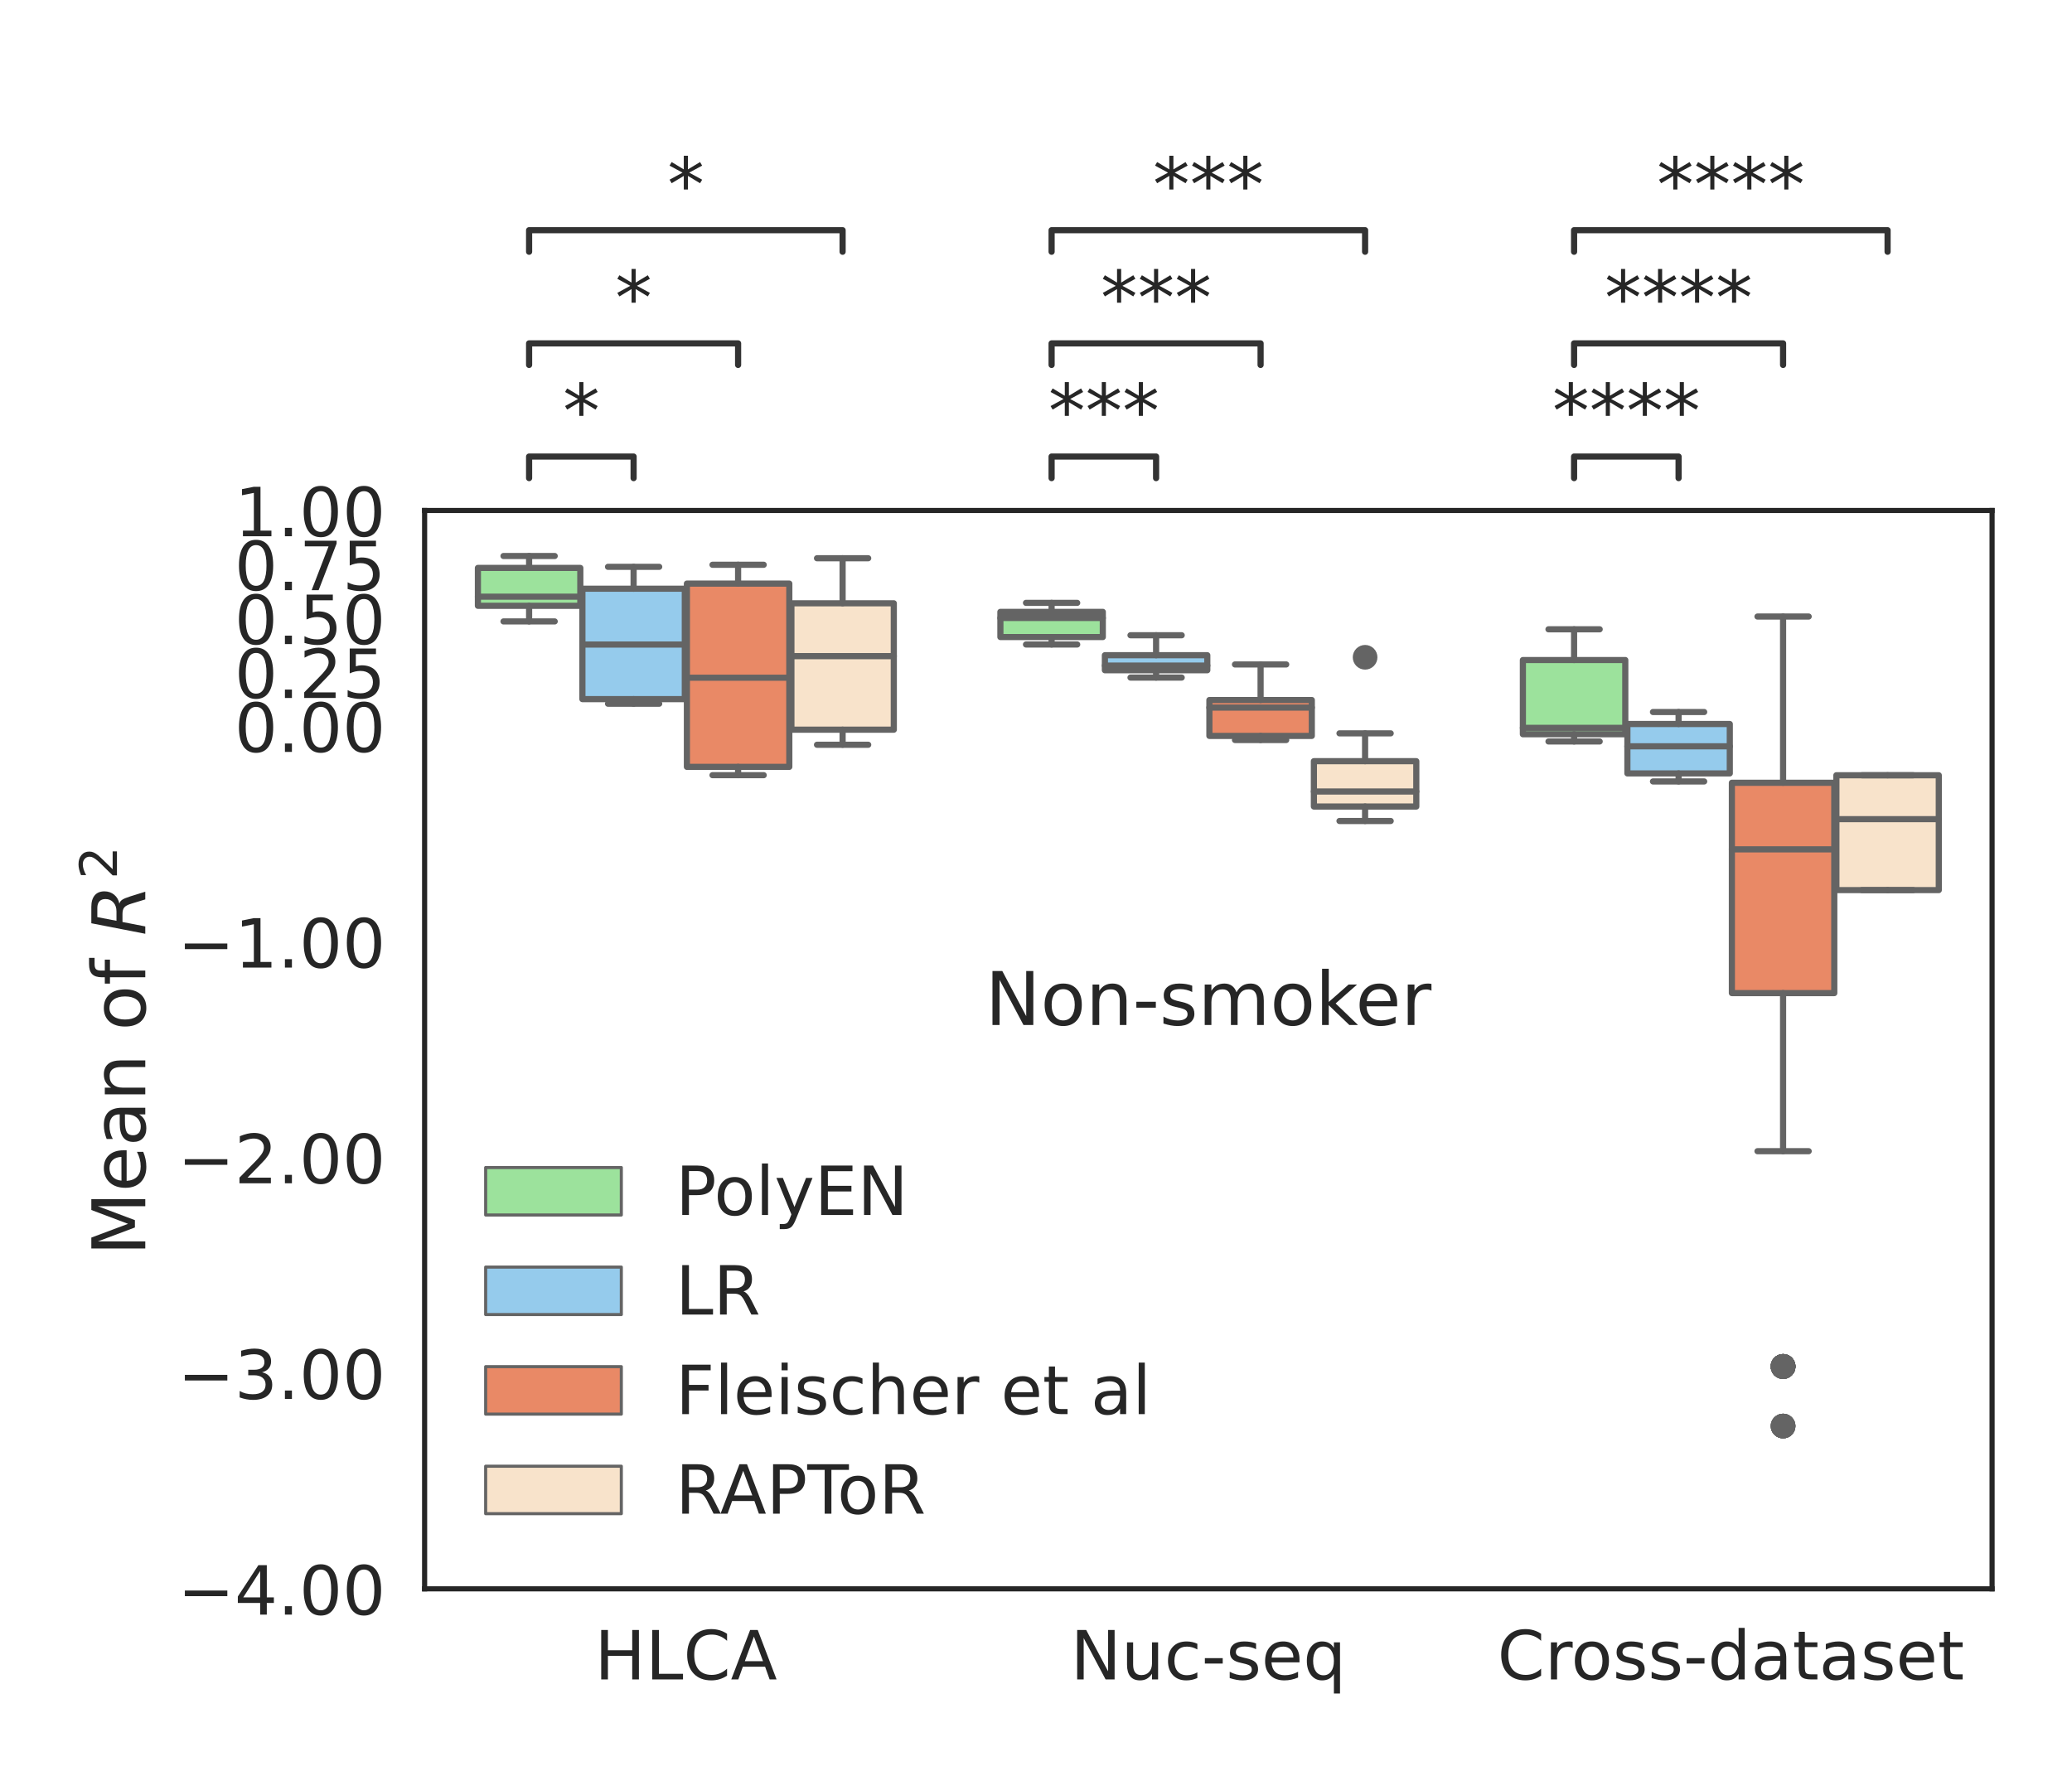 <?xml version="1.0" encoding="utf-8" standalone="no"?>
<!DOCTYPE svg PUBLIC "-//W3C//DTD SVG 1.1//EN"
  "http://www.w3.org/Graphics/SVG/1.1/DTD/svg11.dtd">
<!-- Created with matplotlib (https://matplotlib.org/) -->
<svg height="432pt" version="1.1" viewBox="0 0 504 432" width="504pt" xmlns="http://www.w3.org/2000/svg" xmlns:xlink="http://www.w3.org/1999/xlink">
 <defs>
  <style type="text/css">*{stroke-linecap:butt;stroke-linejoin:round;}</style>
 </defs>
 <g id="figure_1">
  <g id="patch_1">
   <path d="M 0 432 
L 504 432 
L 504 0 
L 0 0 
z
" style="fill:#ffffff;"/>
  </g>
  <g id="axes_1">
   <g id="patch_2">
    <path d="M 103.284 386.5 
L 484.56 386.5 
L 484.56 124.176 
L 103.284 124.176 
z
" style="fill:#ffffff;"/>
   </g>
   <g id="matplotlib.axis_1">
    <g id="xtick_1">
     <g id="text_1">
      <!-- HLCA -->
      <g style="fill:#262626;" transform="translate(144.625 408.537)scale(0.165 -0.165)">
       <defs>
        <path d="M 9.812 72.906 
L 19.672 72.906 
L 19.672 43.016 
L 55.516 43.016 
L 55.516 72.906 
L 65.375 72.906 
L 65.375 0 
L 55.516 0 
L 55.516 34.719 
L 19.672 34.719 
L 19.672 0 
L 9.812 0 
z
" id="DejaVuSans-72"/>
        <path d="M 9.812 72.906 
L 19.672 72.906 
L 19.672 8.297 
L 55.172 8.297 
L 55.172 0 
L 9.812 0 
z
" id="DejaVuSans-76"/>
        <path d="M 64.406 67.281 
L 64.406 56.891 
Q 59.422 61.531 53.781 63.812 
Q 48.141 66.109 41.797 66.109 
Q 29.297 66.109 22.656 58.469 
Q 16.016 50.828 16.016 36.375 
Q 16.016 21.969 22.656 14.328 
Q 29.297 6.688 41.797 6.688 
Q 48.141 6.688 53.781 8.984 
Q 59.422 11.281 64.406 15.922 
L 64.406 5.609 
Q 59.234 2.094 53.438 0.328 
Q 47.656 -1.422 41.219 -1.422 
Q 24.656 -1.422 15.125 8.703 
Q 5.609 18.844 5.609 36.375 
Q 5.609 53.953 15.125 64.078 
Q 24.656 74.219 41.219 74.219 
Q 47.75 74.219 53.531 72.484 
Q 59.328 70.75 64.406 67.281 
z
" id="DejaVuSans-67"/>
        <path d="M 34.188 63.188 
L 20.797 26.906 
L 47.609 26.906 
z
M 28.609 72.906 
L 39.797 72.906 
L 67.578 0 
L 57.328 0 
L 50.688 18.703 
L 17.828 18.703 
L 11.188 0 
L 0.781 0 
z
" id="DejaVuSans-65"/>
       </defs>
       <use xlink:href="#DejaVuSans-72"/>
       <use x="75.195" xlink:href="#DejaVuSans-76"/>
       <use x="130.908" xlink:href="#DejaVuSans-67"/>
       <use x="200.732" xlink:href="#DejaVuSans-65"/>
      </g>
     </g>
    </g>
    <g id="xtick_2">
     <g id="text_2">
      <!-- Nuc-seq -->
      <g style="fill:#262626;" transform="translate(260.397 408.537)scale(0.165 -0.165)">
       <defs>
        <path d="M 9.812 72.906 
L 23.094 72.906 
L 55.422 11.922 
L 55.422 72.906 
L 64.984 72.906 
L 64.984 0 
L 51.703 0 
L 19.391 60.984 
L 19.391 0 
L 9.812 0 
z
" id="DejaVuSans-78"/>
        <path d="M 8.5 21.578 
L 8.5 54.688 
L 17.484 54.688 
L 17.484 21.922 
Q 17.484 14.156 20.5 10.266 
Q 23.531 6.391 29.594 6.391 
Q 36.859 6.391 41.078 11.031 
Q 45.312 15.672 45.312 23.688 
L 45.312 54.688 
L 54.297 54.688 
L 54.297 0 
L 45.312 0 
L 45.312 8.406 
Q 42.047 3.422 37.719 1 
Q 33.406 -1.422 27.688 -1.422 
Q 18.266 -1.422 13.375 4.438 
Q 8.5 10.297 8.5 21.578 
z
M 31.109 56 
z
" id="DejaVuSans-117"/>
        <path d="M 48.781 52.594 
L 48.781 44.188 
Q 44.969 46.297 41.141 47.344 
Q 37.312 48.391 33.406 48.391 
Q 24.656 48.391 19.812 42.844 
Q 14.984 37.312 14.984 27.297 
Q 14.984 17.281 19.812 11.734 
Q 24.656 6.203 33.406 6.203 
Q 37.312 6.203 41.141 7.25 
Q 44.969 8.297 48.781 10.406 
L 48.781 2.094 
Q 45.016 0.344 40.984 -0.531 
Q 36.969 -1.422 32.422 -1.422 
Q 20.062 -1.422 12.781 6.344 
Q 5.516 14.109 5.516 27.297 
Q 5.516 40.672 12.859 48.328 
Q 20.219 56 33.016 56 
Q 37.156 56 41.109 55.141 
Q 45.062 54.297 48.781 52.594 
z
" id="DejaVuSans-99"/>
        <path d="M 4.891 31.391 
L 31.203 31.391 
L 31.203 23.391 
L 4.891 23.391 
z
" id="DejaVuSans-45"/>
        <path d="M 44.281 53.078 
L 44.281 44.578 
Q 40.484 46.531 36.375 47.5 
Q 32.281 48.484 27.875 48.484 
Q 21.188 48.484 17.844 46.438 
Q 14.5 44.391 14.5 40.281 
Q 14.5 37.156 16.891 35.375 
Q 19.281 33.594 26.516 31.984 
L 29.594 31.297 
Q 39.156 29.25 43.188 25.516 
Q 47.219 21.781 47.219 15.094 
Q 47.219 7.469 41.188 3.016 
Q 35.156 -1.422 24.609 -1.422 
Q 20.219 -1.422 15.453 -0.562 
Q 10.688 0.297 5.422 2 
L 5.422 11.281 
Q 10.406 8.688 15.234 7.391 
Q 20.062 6.109 24.812 6.109 
Q 31.156 6.109 34.562 8.281 
Q 37.984 10.453 37.984 14.406 
Q 37.984 18.062 35.516 20.016 
Q 33.062 21.969 24.703 23.781 
L 21.578 24.516 
Q 13.234 26.266 9.516 29.906 
Q 5.812 33.547 5.812 39.891 
Q 5.812 47.609 11.281 51.797 
Q 16.75 56 26.812 56 
Q 31.781 56 36.172 55.266 
Q 40.578 54.547 44.281 53.078 
z
" id="DejaVuSans-115"/>
        <path d="M 56.203 29.594 
L 56.203 25.203 
L 14.891 25.203 
Q 15.484 15.922 20.484 11.062 
Q 25.484 6.203 34.422 6.203 
Q 39.594 6.203 44.453 7.469 
Q 49.312 8.734 54.109 11.281 
L 54.109 2.781 
Q 49.266 0.734 44.188 -0.344 
Q 39.109 -1.422 33.891 -1.422 
Q 20.797 -1.422 13.156 6.188 
Q 5.516 13.812 5.516 26.812 
Q 5.516 40.234 12.766 48.109 
Q 20.016 56 32.328 56 
Q 43.359 56 49.781 48.891 
Q 56.203 41.797 56.203 29.594 
z
M 47.219 32.234 
Q 47.125 39.594 43.094 43.984 
Q 39.062 48.391 32.422 48.391 
Q 24.906 48.391 20.391 44.141 
Q 15.875 39.891 15.188 32.172 
z
" id="DejaVuSans-101"/>
        <path d="M 14.797 27.297 
Q 14.797 17.391 18.875 11.75 
Q 22.953 6.109 30.078 6.109 
Q 37.203 6.109 41.297 11.75 
Q 45.406 17.391 45.406 27.297 
Q 45.406 37.203 41.297 42.844 
Q 37.203 48.484 30.078 48.484 
Q 22.953 48.484 18.875 42.844 
Q 14.797 37.203 14.797 27.297 
z
M 45.406 8.203 
Q 42.578 3.328 38.25 0.953 
Q 33.938 -1.422 27.875 -1.422 
Q 17.969 -1.422 11.734 6.484 
Q 5.516 14.406 5.516 27.297 
Q 5.516 40.188 11.734 48.094 
Q 17.969 56 27.875 56 
Q 33.938 56 38.25 53.625 
Q 42.578 51.266 45.406 46.391 
L 45.406 54.688 
L 54.391 54.688 
L 54.391 -20.797 
L 45.406 -20.797 
z
" id="DejaVuSans-113"/>
       </defs>
       <use xlink:href="#DejaVuSans-78"/>
       <use x="74.805" xlink:href="#DejaVuSans-117"/>
       <use x="138.184" xlink:href="#DejaVuSans-99"/>
       <use x="193.164" xlink:href="#DejaVuSans-45"/>
       <use x="229.248" xlink:href="#DejaVuSans-115"/>
       <use x="281.348" xlink:href="#DejaVuSans-101"/>
       <use x="342.871" xlink:href="#DejaVuSans-113"/>
      </g>
     </g>
    </g>
    <g id="xtick_3">
     <g id="text_3">
      <!-- Cross-dataset -->
      <g style="fill:#262626;" transform="translate(364.236 408.537)scale(0.165 -0.165)">
       <defs>
        <path d="M 41.109 46.297 
Q 39.594 47.172 37.812 47.578 
Q 36.031 48 33.891 48 
Q 26.266 48 22.188 43.047 
Q 18.109 38.094 18.109 28.812 
L 18.109 0 
L 9.078 0 
L 9.078 54.688 
L 18.109 54.688 
L 18.109 46.188 
Q 20.953 51.172 25.484 53.578 
Q 30.031 56 36.531 56 
Q 37.453 56 38.578 55.875 
Q 39.703 55.766 41.062 55.516 
z
" id="DejaVuSans-114"/>
        <path d="M 30.609 48.391 
Q 23.391 48.391 19.188 42.75 
Q 14.984 37.109 14.984 27.297 
Q 14.984 17.484 19.156 11.844 
Q 23.344 6.203 30.609 6.203 
Q 37.797 6.203 41.984 11.859 
Q 46.188 17.531 46.188 27.297 
Q 46.188 37.016 41.984 42.703 
Q 37.797 48.391 30.609 48.391 
z
M 30.609 56 
Q 42.328 56 49.016 48.375 
Q 55.719 40.766 55.719 27.297 
Q 55.719 13.875 49.016 6.219 
Q 42.328 -1.422 30.609 -1.422 
Q 18.844 -1.422 12.172 6.219 
Q 5.516 13.875 5.516 27.297 
Q 5.516 40.766 12.172 48.375 
Q 18.844 56 30.609 56 
z
" id="DejaVuSans-111"/>
        <path d="M 45.406 46.391 
L 45.406 75.984 
L 54.391 75.984 
L 54.391 0 
L 45.406 0 
L 45.406 8.203 
Q 42.578 3.328 38.25 0.953 
Q 33.938 -1.422 27.875 -1.422 
Q 17.969 -1.422 11.734 6.484 
Q 5.516 14.406 5.516 27.297 
Q 5.516 40.188 11.734 48.094 
Q 17.969 56 27.875 56 
Q 33.938 56 38.25 53.625 
Q 42.578 51.266 45.406 46.391 
z
M 14.797 27.297 
Q 14.797 17.391 18.875 11.75 
Q 22.953 6.109 30.078 6.109 
Q 37.203 6.109 41.297 11.75 
Q 45.406 17.391 45.406 27.297 
Q 45.406 37.203 41.297 42.844 
Q 37.203 48.484 30.078 48.484 
Q 22.953 48.484 18.875 42.844 
Q 14.797 37.203 14.797 27.297 
z
" id="DejaVuSans-100"/>
        <path d="M 34.281 27.484 
Q 23.391 27.484 19.188 25 
Q 14.984 22.516 14.984 16.5 
Q 14.984 11.719 18.141 8.906 
Q 21.297 6.109 26.703 6.109 
Q 34.188 6.109 38.703 11.406 
Q 43.219 16.703 43.219 25.484 
L 43.219 27.484 
z
M 52.203 31.203 
L 52.203 0 
L 43.219 0 
L 43.219 8.297 
Q 40.141 3.328 35.547 0.953 
Q 30.953 -1.422 24.312 -1.422 
Q 15.922 -1.422 10.953 3.297 
Q 6 8.016 6 15.922 
Q 6 25.141 12.172 29.828 
Q 18.359 34.516 30.609 34.516 
L 43.219 34.516 
L 43.219 35.406 
Q 43.219 41.609 39.141 45 
Q 35.062 48.391 27.688 48.391 
Q 23 48.391 18.547 47.266 
Q 14.109 46.141 10.016 43.891 
L 10.016 52.203 
Q 14.938 54.109 19.578 55.047 
Q 24.219 56 28.609 56 
Q 40.484 56 46.344 49.844 
Q 52.203 43.703 52.203 31.203 
z
" id="DejaVuSans-97"/>
        <path d="M 18.312 70.219 
L 18.312 54.688 
L 36.812 54.688 
L 36.812 47.703 
L 18.312 47.703 
L 18.312 18.016 
Q 18.312 11.328 20.141 9.422 
Q 21.969 7.516 27.594 7.516 
L 36.812 7.516 
L 36.812 0 
L 27.594 0 
Q 17.188 0 13.234 3.875 
Q 9.281 7.766 9.281 18.016 
L 9.281 47.703 
L 2.688 47.703 
L 2.688 54.688 
L 9.281 54.688 
L 9.281 70.219 
z
" id="DejaVuSans-116"/>
       </defs>
       <use xlink:href="#DejaVuSans-67"/>
       <use x="69.824" xlink:href="#DejaVuSans-114"/>
       <use x="108.688" xlink:href="#DejaVuSans-111"/>
       <use x="169.869" xlink:href="#DejaVuSans-115"/>
       <use x="221.969" xlink:href="#DejaVuSans-115"/>
       <use x="274.068" xlink:href="#DejaVuSans-45"/>
       <use x="310.152" xlink:href="#DejaVuSans-100"/>
       <use x="373.629" xlink:href="#DejaVuSans-97"/>
       <use x="434.908" xlink:href="#DejaVuSans-116"/>
       <use x="474.117" xlink:href="#DejaVuSans-97"/>
       <use x="535.396" xlink:href="#DejaVuSans-115"/>
       <use x="587.496" xlink:href="#DejaVuSans-101"/>
       <use x="649.02" xlink:href="#DejaVuSans-116"/>
      </g>
     </g>
    </g>
   </g>
   <g id="matplotlib.axis_2">
    <g id="ytick_1">
     <g id="text_4">
      <!-- −4.00 -->
      <g style="fill:#262626;" transform="translate(43.219 392.769)scale(0.165 -0.165)">
       <defs>
        <path d="M 10.594 35.5 
L 73.188 35.5 
L 73.188 27.203 
L 10.594 27.203 
z
" id="DejaVuSans-8722"/>
        <path d="M 37.797 64.312 
L 12.891 25.391 
L 37.797 25.391 
z
M 35.203 72.906 
L 47.609 72.906 
L 47.609 25.391 
L 58.016 25.391 
L 58.016 17.188 
L 47.609 17.188 
L 47.609 0 
L 37.797 0 
L 37.797 17.188 
L 4.891 17.188 
L 4.891 26.703 
z
" id="DejaVuSans-52"/>
        <path d="M 10.688 12.406 
L 21 12.406 
L 21 0 
L 10.688 0 
z
" id="DejaVuSans-46"/>
        <path d="M 31.781 66.406 
Q 24.172 66.406 20.328 58.906 
Q 16.5 51.422 16.5 36.375 
Q 16.5 21.391 20.328 13.891 
Q 24.172 6.391 31.781 6.391 
Q 39.453 6.391 43.281 13.891 
Q 47.125 21.391 47.125 36.375 
Q 47.125 51.422 43.281 58.906 
Q 39.453 66.406 31.781 66.406 
z
M 31.781 74.219 
Q 44.047 74.219 50.516 64.516 
Q 56.984 54.828 56.984 36.375 
Q 56.984 17.969 50.516 8.266 
Q 44.047 -1.422 31.781 -1.422 
Q 19.531 -1.422 13.062 8.266 
Q 6.594 17.969 6.594 36.375 
Q 6.594 54.828 13.062 64.516 
Q 19.531 74.219 31.781 74.219 
z
" id="DejaVuSans-48"/>
       </defs>
       <use xlink:href="#DejaVuSans-8722"/>
       <use x="83.789" xlink:href="#DejaVuSans-52"/>
       <use x="147.412" xlink:href="#DejaVuSans-46"/>
       <use x="179.199" xlink:href="#DejaVuSans-48"/>
       <use x="242.822" xlink:href="#DejaVuSans-48"/>
      </g>
     </g>
    </g>
    <g id="ytick_2">
     <g id="text_5">
      <!-- −3.00 -->
      <g style="fill:#262626;" transform="translate(43.219 340.304)scale(0.165 -0.165)">
       <defs>
        <path d="M 40.578 39.312 
Q 47.656 37.797 51.625 33 
Q 55.609 28.219 55.609 21.188 
Q 55.609 10.406 48.188 4.484 
Q 40.766 -1.422 27.094 -1.422 
Q 22.516 -1.422 17.656 -0.516 
Q 12.797 0.391 7.625 2.203 
L 7.625 11.719 
Q 11.719 9.328 16.594 8.109 
Q 21.484 6.891 26.812 6.891 
Q 36.078 6.891 40.938 10.547 
Q 45.797 14.203 45.797 21.188 
Q 45.797 27.641 41.281 31.266 
Q 36.766 34.906 28.719 34.906 
L 20.219 34.906 
L 20.219 43.016 
L 29.109 43.016 
Q 36.375 43.016 40.234 45.922 
Q 44.094 48.828 44.094 54.297 
Q 44.094 59.906 40.109 62.906 
Q 36.141 65.922 28.719 65.922 
Q 24.656 65.922 20.016 65.031 
Q 15.375 64.156 9.812 62.312 
L 9.812 71.094 
Q 15.438 72.656 20.344 73.438 
Q 25.25 74.219 29.594 74.219 
Q 40.828 74.219 47.359 69.109 
Q 53.906 64.016 53.906 55.328 
Q 53.906 49.266 50.438 45.094 
Q 46.969 40.922 40.578 39.312 
z
" id="DejaVuSans-51"/>
       </defs>
       <use xlink:href="#DejaVuSans-8722"/>
       <use x="83.789" xlink:href="#DejaVuSans-51"/>
       <use x="147.412" xlink:href="#DejaVuSans-46"/>
       <use x="179.199" xlink:href="#DejaVuSans-48"/>
       <use x="242.822" xlink:href="#DejaVuSans-48"/>
      </g>
     </g>
    </g>
    <g id="ytick_3">
     <g id="text_6">
      <!-- −2.00 -->
      <g style="fill:#262626;" transform="translate(43.219 287.839)scale(0.165 -0.165)">
       <defs>
        <path d="M 19.188 8.297 
L 53.609 8.297 
L 53.609 0 
L 7.328 0 
L 7.328 8.297 
Q 12.938 14.109 22.625 23.891 
Q 32.328 33.688 34.812 36.531 
Q 39.547 41.844 41.422 45.531 
Q 43.312 49.219 43.312 52.781 
Q 43.312 58.594 39.234 62.25 
Q 35.156 65.922 28.609 65.922 
Q 23.969 65.922 18.812 64.312 
Q 13.672 62.703 7.812 59.422 
L 7.812 69.391 
Q 13.766 71.781 18.938 73 
Q 24.125 74.219 28.422 74.219 
Q 39.75 74.219 46.484 68.547 
Q 53.219 62.891 53.219 53.422 
Q 53.219 48.922 51.531 44.891 
Q 49.859 40.875 45.406 35.406 
Q 44.188 33.984 37.641 27.219 
Q 31.109 20.453 19.188 8.297 
z
" id="DejaVuSans-50"/>
       </defs>
       <use xlink:href="#DejaVuSans-8722"/>
       <use x="83.789" xlink:href="#DejaVuSans-50"/>
       <use x="147.412" xlink:href="#DejaVuSans-46"/>
       <use x="179.199" xlink:href="#DejaVuSans-48"/>
       <use x="242.822" xlink:href="#DejaVuSans-48"/>
      </g>
     </g>
    </g>
    <g id="ytick_4">
     <g id="text_7">
      <!-- −1.00 -->
      <g style="fill:#262626;" transform="translate(43.219 235.374)scale(0.165 -0.165)">
       <defs>
        <path d="M 12.406 8.297 
L 28.516 8.297 
L 28.516 63.922 
L 10.984 60.406 
L 10.984 69.391 
L 28.422 72.906 
L 38.281 72.906 
L 38.281 8.297 
L 54.391 8.297 
L 54.391 0 
L 12.406 0 
z
" id="DejaVuSans-49"/>
       </defs>
       <use xlink:href="#DejaVuSans-8722"/>
       <use x="83.789" xlink:href="#DejaVuSans-49"/>
       <use x="147.412" xlink:href="#DejaVuSans-46"/>
       <use x="179.199" xlink:href="#DejaVuSans-48"/>
       <use x="242.822" xlink:href="#DejaVuSans-48"/>
      </g>
     </g>
    </g>
    <g id="ytick_5">
     <g id="text_8">
      <!-- 0.00 -->
      <g style="fill:#262626;" transform="translate(57.046 182.91)scale(0.165 -0.165)">
       <use xlink:href="#DejaVuSans-48"/>
       <use x="63.623" xlink:href="#DejaVuSans-46"/>
       <use x="95.41" xlink:href="#DejaVuSans-48"/>
       <use x="159.033" xlink:href="#DejaVuSans-48"/>
      </g>
     </g>
    </g>
    <g id="ytick_6">
     <g id="text_9">
      <!-- 0.25 -->
      <g style="fill:#262626;" transform="translate(57.046 169.793)scale(0.165 -0.165)">
       <defs>
        <path d="M 10.797 72.906 
L 49.516 72.906 
L 49.516 64.594 
L 19.828 64.594 
L 19.828 46.734 
Q 21.969 47.469 24.109 47.828 
Q 26.266 48.188 28.422 48.188 
Q 40.625 48.188 47.75 41.5 
Q 54.891 34.812 54.891 23.391 
Q 54.891 11.625 47.562 5.094 
Q 40.234 -1.422 26.906 -1.422 
Q 22.312 -1.422 17.547 -0.641 
Q 12.797 0.141 7.719 1.703 
L 7.719 11.625 
Q 12.109 9.234 16.797 8.062 
Q 21.484 6.891 26.703 6.891 
Q 35.156 6.891 40.078 11.328 
Q 45.016 15.766 45.016 23.391 
Q 45.016 31 40.078 35.438 
Q 35.156 39.891 26.703 39.891 
Q 22.75 39.891 18.812 39.016 
Q 14.891 38.141 10.797 36.281 
z
" id="DejaVuSans-53"/>
       </defs>
       <use xlink:href="#DejaVuSans-48"/>
       <use x="63.623" xlink:href="#DejaVuSans-46"/>
       <use x="95.41" xlink:href="#DejaVuSans-50"/>
       <use x="159.033" xlink:href="#DejaVuSans-53"/>
      </g>
     </g>
    </g>
    <g id="ytick_7">
     <g id="text_10">
      <!-- 0.50 -->
      <g style="fill:#262626;" transform="translate(57.046 156.677)scale(0.165 -0.165)">
       <use xlink:href="#DejaVuSans-48"/>
       <use x="63.623" xlink:href="#DejaVuSans-46"/>
       <use x="95.41" xlink:href="#DejaVuSans-53"/>
       <use x="159.033" xlink:href="#DejaVuSans-48"/>
      </g>
     </g>
    </g>
    <g id="ytick_8">
     <g id="text_11">
      <!-- 0.75 -->
      <g style="fill:#262626;" transform="translate(57.046 143.561)scale(0.165 -0.165)">
       <defs>
        <path d="M 8.203 72.906 
L 55.078 72.906 
L 55.078 68.703 
L 28.609 0 
L 18.312 0 
L 43.219 64.594 
L 8.203 64.594 
z
" id="DejaVuSans-55"/>
       </defs>
       <use xlink:href="#DejaVuSans-48"/>
       <use x="63.623" xlink:href="#DejaVuSans-46"/>
       <use x="95.41" xlink:href="#DejaVuSans-55"/>
       <use x="159.033" xlink:href="#DejaVuSans-53"/>
      </g>
     </g>
    </g>
    <g id="ytick_9">
     <g id="text_12">
      <!-- 1.00 -->
      <g style="fill:#262626;" transform="translate(57.046 130.445)scale(0.165 -0.165)">
       <use xlink:href="#DejaVuSans-49"/>
       <use x="63.623" xlink:href="#DejaVuSans-46"/>
       <use x="95.41" xlink:href="#DejaVuSans-48"/>
       <use x="159.033" xlink:href="#DejaVuSans-48"/>
      </g>
     </g>
    </g>
    <g id="text_13">
     <!-- Mean of $R^2$ -->
     <g style="fill:#262626;" transform="translate(35.476 305.468)rotate(-90)scale(0.18 -0.18)">
      <defs>
       <path d="M 9.812 72.906 
L 24.516 72.906 
L 43.109 23.297 
L 61.812 72.906 
L 76.516 72.906 
L 76.516 0 
L 66.891 0 
L 66.891 64.016 
L 48.094 14.016 
L 38.188 14.016 
L 19.391 64.016 
L 19.391 0 
L 9.812 0 
z
" id="DejaVuSans-77"/>
       <path d="M 54.891 33.016 
L 54.891 0 
L 45.906 0 
L 45.906 32.719 
Q 45.906 40.484 42.875 44.328 
Q 39.844 48.188 33.797 48.188 
Q 26.516 48.188 22.312 43.547 
Q 18.109 38.922 18.109 30.906 
L 18.109 0 
L 9.078 0 
L 9.078 54.688 
L 18.109 54.688 
L 18.109 46.188 
Q 21.344 51.125 25.703 53.562 
Q 30.078 56 35.797 56 
Q 45.219 56 50.047 50.172 
Q 54.891 44.344 54.891 33.016 
z
" id="DejaVuSans-110"/>
       <path id="DejaVuSans-32"/>
       <path d="M 37.109 75.984 
L 37.109 68.5 
L 28.516 68.5 
Q 23.688 68.5 21.797 66.547 
Q 19.922 64.594 19.922 59.516 
L 19.922 54.688 
L 34.719 54.688 
L 34.719 47.703 
L 19.922 47.703 
L 19.922 0 
L 10.891 0 
L 10.891 47.703 
L 2.297 47.703 
L 2.297 54.688 
L 10.891 54.688 
L 10.891 58.5 
Q 10.891 67.625 15.141 71.797 
Q 19.391 75.984 28.609 75.984 
z
" id="DejaVuSans-102"/>
       <path d="M 25.203 64.797 
L 20.219 38.922 
L 32.906 38.922 
Q 40.375 38.922 44.984 43.047 
Q 49.609 47.172 49.609 53.812 
Q 49.609 59.125 46.5 61.953 
Q 43.406 64.797 37.594 64.797 
z
M 43.312 35.016 
Q 46.438 34.281 48.516 31.391 
Q 50.594 28.516 53.328 19.922 
L 59.516 0 
L 49.125 0 
L 43.406 18.703 
Q 41.219 25.922 38.328 28.359 
Q 35.453 30.812 29.5 30.812 
L 18.609 30.812 
L 12.594 0 
L 2.688 0 
L 16.891 72.906 
L 39.109 72.906 
Q 49.219 72.906 54.609 68.328 
Q 60.016 63.766 60.016 55.172 
Q 60.016 47.562 55.422 41.984 
Q 50.828 36.422 43.312 35.016 
z
" id="DejaVuSans-Oblique-82"/>
      </defs>
      <use transform="translate(0 0.766)" xlink:href="#DejaVuSans-77"/>
      <use transform="translate(86.279 0.766)" xlink:href="#DejaVuSans-101"/>
      <use transform="translate(147.803 0.766)" xlink:href="#DejaVuSans-97"/>
      <use transform="translate(209.082 0.766)" xlink:href="#DejaVuSans-110"/>
      <use transform="translate(272.461 0.766)" xlink:href="#DejaVuSans-32"/>
      <use transform="translate(304.248 0.766)" xlink:href="#DejaVuSans-111"/>
      <use transform="translate(365.43 0.766)" xlink:href="#DejaVuSans-102"/>
      <use transform="translate(400.635 0.766)" xlink:href="#DejaVuSans-32"/>
      <use transform="translate(432.422 0.766)" xlink:href="#DejaVuSans-Oblique-82"/>
      <use transform="translate(508.921 39.047)scale(0.7)" xlink:href="#DejaVuSans-50"/>
     </g>
    </g>
   </g>
   <g id="patch_3">
    <path clip-path="url(#p9fae7844e2)" d="M 116.247 147.369 
L 141.157 147.369 
L 141.157 138.152 
L 116.247 138.152 
L 116.247 147.369 
z
" style="fill:#9ce29c;stroke:#646464;stroke-linejoin:miter;stroke-width:1.5;"/>
   </g>
   <g id="patch_4">
    <path clip-path="url(#p9fae7844e2)" d="M 141.666 170.069 
L 166.576 170.069 
L 166.576 143.212 
L 141.666 143.212 
L 141.666 170.069 
z
" style="fill:#95cbec;stroke:#646464;stroke-linejoin:miter;stroke-width:1.5;"/>
   </g>
   <g id="patch_5">
    <path clip-path="url(#p9fae7844e2)" d="M 167.084 186.547 
L 191.994 186.547 
L 191.994 141.965 
L 167.084 141.965 
L 167.084 186.547 
z
" style="fill:#e98966;stroke:#646464;stroke-linejoin:miter;stroke-width:1.5;"/>
   </g>
   <g id="patch_6">
    <path clip-path="url(#p9fae7844e2)" d="M 192.503 177.503 
L 217.413 177.503 
L 217.413 146.755 
L 192.503 146.755 
L 192.503 177.503 
z
" style="fill:#f8e3cb;stroke:#646464;stroke-linejoin:miter;stroke-width:1.5;"/>
   </g>
   <g id="patch_7">
    <path clip-path="url(#p9fae7844e2)" d="M 243.339 154.969 
L 268.249 154.969 
L 268.249 148.841 
L 243.339 148.841 
L 243.339 154.969 
z
" style="fill:#9ce29c;stroke:#646464;stroke-linejoin:miter;stroke-width:1.5;"/>
   </g>
   <g id="patch_8">
    <path clip-path="url(#p9fae7844e2)" d="M 268.758 163.043 
L 293.668 163.043 
L 293.668 159.387 
L 268.758 159.387 
L 268.758 163.043 
z
" style="fill:#95cbec;stroke:#646464;stroke-linejoin:miter;stroke-width:1.5;"/>
   </g>
   <g id="patch_9">
    <path clip-path="url(#p9fae7844e2)" d="M 294.176 179.018 
L 319.086 179.018 
L 319.086 170.29 
L 294.176 170.29 
L 294.176 179.018 
z
" style="fill:#e98966;stroke:#646464;stroke-linejoin:miter;stroke-width:1.5;"/>
   </g>
   <g id="patch_10">
    <path clip-path="url(#p9fae7844e2)" d="M 319.595 196.195 
L 344.505 196.195 
L 344.505 185.166 
L 319.595 185.166 
L 319.595 196.195 
z
" style="fill:#f8e3cb;stroke:#646464;stroke-linejoin:miter;stroke-width:1.5;"/>
   </g>
   <g id="patch_11">
    <path clip-path="url(#p9fae7844e2)" d="M 370.431 178.61 
L 395.341 178.61 
L 395.341 160.562 
L 370.431 160.562 
L 370.431 178.61 
z
" style="fill:#9ce29c;stroke:#646464;stroke-linejoin:miter;stroke-width:1.5;"/>
   </g>
   <g id="patch_12">
    <path clip-path="url(#p9fae7844e2)" d="M 395.85 188.137 
L 420.76 188.137 
L 420.76 176.12 
L 395.85 176.12 
L 395.85 188.137 
z
" style="fill:#95cbec;stroke:#646464;stroke-linejoin:miter;stroke-width:1.5;"/>
   </g>
   <g id="patch_13">
    <path clip-path="url(#p9fae7844e2)" d="M 421.268 241.581 
L 446.178 241.581 
L 446.178 190.414 
L 421.268 190.414 
L 421.268 241.581 
z
" style="fill:#e98966;stroke:#646464;stroke-linejoin:miter;stroke-width:1.5;"/>
   </g>
   <g id="patch_14">
    <path clip-path="url(#p9fae7844e2)" d="M 446.687 216.525 
L 471.597 216.525 
L 471.597 188.588 
L 446.687 188.588 
L 446.687 216.525 
z
" style="fill:#f8e3cb;stroke:#646464;stroke-linejoin:miter;stroke-width:1.5;"/>
   </g>
   <g id="patch_15">
    <path clip-path="url(#p9fae7844e2)" d="M 166.83 176.641 
L 166.83 176.641 
L 166.83 176.641 
L 166.83 176.641 
z
" style="fill:#9ce29c;stroke:#646464;stroke-linejoin:miter;stroke-width:0.75;"/>
   </g>
   <g id="patch_16">
    <path clip-path="url(#p9fae7844e2)" d="M 166.83 176.641 
L 166.83 176.641 
L 166.83 176.641 
L 166.83 176.641 
z
" style="fill:#95cbec;stroke:#646464;stroke-linejoin:miter;stroke-width:0.75;"/>
   </g>
   <g id="patch_17">
    <path clip-path="url(#p9fae7844e2)" d="M 166.83 176.641 
L 166.83 176.641 
L 166.83 176.641 
L 166.83 176.641 
z
" style="fill:#e98966;stroke:#646464;stroke-linejoin:miter;stroke-width:0.75;"/>
   </g>
   <g id="patch_18">
    <path clip-path="url(#p9fae7844e2)" d="M 166.83 176.641 
L 166.83 176.641 
L 166.83 176.641 
L 166.83 176.641 
z
" style="fill:#f8e3cb;stroke:#646464;stroke-linejoin:miter;stroke-width:0.75;"/>
   </g>
   <g id="line2d_1">
    <path clip-path="url(#p9fae7844e2)" d="M 128.702 147.369 
L 128.702 151.169 
" style="fill:none;stroke:#646464;stroke-linecap:round;stroke-width:1.5;"/>
   </g>
   <g id="line2d_2">
    <path clip-path="url(#p9fae7844e2)" d="M 128.702 138.152 
L 128.702 135.252 
" style="fill:none;stroke:#646464;stroke-linecap:round;stroke-width:1.5;"/>
   </g>
   <g id="line2d_3">
    <path clip-path="url(#p9fae7844e2)" d="M 122.475 151.169 
L 134.93 151.169 
" style="fill:none;stroke:#646464;stroke-linecap:round;stroke-width:1.5;"/>
   </g>
   <g id="line2d_4">
    <path clip-path="url(#p9fae7844e2)" d="M 122.475 135.252 
L 134.93 135.252 
" style="fill:none;stroke:#646464;stroke-linecap:round;stroke-width:1.5;"/>
   </g>
   <g id="line2d_5"/>
   <g id="line2d_6">
    <path clip-path="url(#p9fae7844e2)" d="M 154.121 170.069 
L 154.121 171.188 
" style="fill:none;stroke:#646464;stroke-linecap:round;stroke-width:1.5;"/>
   </g>
   <g id="line2d_7">
    <path clip-path="url(#p9fae7844e2)" d="M 154.121 143.212 
L 154.121 137.886 
" style="fill:none;stroke:#646464;stroke-linecap:round;stroke-width:1.5;"/>
   </g>
   <g id="line2d_8">
    <path clip-path="url(#p9fae7844e2)" d="M 147.893 171.188 
L 160.348 171.188 
" style="fill:none;stroke:#646464;stroke-linecap:round;stroke-width:1.5;"/>
   </g>
   <g id="line2d_9">
    <path clip-path="url(#p9fae7844e2)" d="M 147.893 137.886 
L 160.348 137.886 
" style="fill:none;stroke:#646464;stroke-linecap:round;stroke-width:1.5;"/>
   </g>
   <g id="line2d_10"/>
   <g id="line2d_11">
    <path clip-path="url(#p9fae7844e2)" d="M 179.539 186.547 
L 179.539 188.568 
" style="fill:none;stroke:#646464;stroke-linecap:round;stroke-width:1.5;"/>
   </g>
   <g id="line2d_12">
    <path clip-path="url(#p9fae7844e2)" d="M 179.539 141.965 
L 179.539 137.383 
" style="fill:none;stroke:#646464;stroke-linecap:round;stroke-width:1.5;"/>
   </g>
   <g id="line2d_13">
    <path clip-path="url(#p9fae7844e2)" d="M 173.312 188.568 
L 185.767 188.568 
" style="fill:none;stroke:#646464;stroke-linecap:round;stroke-width:1.5;"/>
   </g>
   <g id="line2d_14">
    <path clip-path="url(#p9fae7844e2)" d="M 173.312 137.383 
L 185.767 137.383 
" style="fill:none;stroke:#646464;stroke-linecap:round;stroke-width:1.5;"/>
   </g>
   <g id="line2d_15"/>
   <g id="line2d_16">
    <path clip-path="url(#p9fae7844e2)" d="M 204.958 177.503 
L 204.958 181.17 
" style="fill:none;stroke:#646464;stroke-linecap:round;stroke-width:1.5;"/>
   </g>
   <g id="line2d_17">
    <path clip-path="url(#p9fae7844e2)" d="M 204.958 146.755 
L 204.958 135.799 
" style="fill:none;stroke:#646464;stroke-linecap:round;stroke-width:1.5;"/>
   </g>
   <g id="line2d_18">
    <path clip-path="url(#p9fae7844e2)" d="M 198.73 181.17 
L 211.185 181.17 
" style="fill:none;stroke:#646464;stroke-linecap:round;stroke-width:1.5;"/>
   </g>
   <g id="line2d_19">
    <path clip-path="url(#p9fae7844e2)" d="M 198.73 135.799 
L 211.185 135.799 
" style="fill:none;stroke:#646464;stroke-linecap:round;stroke-width:1.5;"/>
   </g>
   <g id="line2d_20"/>
   <g id="line2d_21">
    <path clip-path="url(#p9fae7844e2)" d="M 255.794 154.969 
L 255.794 156.778 
" style="fill:none;stroke:#646464;stroke-linecap:round;stroke-width:1.5;"/>
   </g>
   <g id="line2d_22">
    <path clip-path="url(#p9fae7844e2)" d="M 255.794 148.841 
L 255.794 146.652 
" style="fill:none;stroke:#646464;stroke-linecap:round;stroke-width:1.5;"/>
   </g>
   <g id="line2d_23">
    <path clip-path="url(#p9fae7844e2)" d="M 249.567 156.778 
L 262.022 156.778 
" style="fill:none;stroke:#646464;stroke-linecap:round;stroke-width:1.5;"/>
   </g>
   <g id="line2d_24">
    <path clip-path="url(#p9fae7844e2)" d="M 249.567 146.652 
L 262.022 146.652 
" style="fill:none;stroke:#646464;stroke-linecap:round;stroke-width:1.5;"/>
   </g>
   <g id="line2d_25"/>
   <g id="line2d_26">
    <path clip-path="url(#p9fae7844e2)" d="M 281.213 163.043 
L 281.213 164.825 
" style="fill:none;stroke:#646464;stroke-linecap:round;stroke-width:1.5;"/>
   </g>
   <g id="line2d_27">
    <path clip-path="url(#p9fae7844e2)" d="M 281.213 159.387 
L 281.213 154.532 
" style="fill:none;stroke:#646464;stroke-linecap:round;stroke-width:1.5;"/>
   </g>
   <g id="line2d_28">
    <path clip-path="url(#p9fae7844e2)" d="M 274.985 164.825 
L 287.44 164.825 
" style="fill:none;stroke:#646464;stroke-linecap:round;stroke-width:1.5;"/>
   </g>
   <g id="line2d_29">
    <path clip-path="url(#p9fae7844e2)" d="M 274.985 154.532 
L 287.44 154.532 
" style="fill:none;stroke:#646464;stroke-linecap:round;stroke-width:1.5;"/>
   </g>
   <g id="line2d_30"/>
   <g id="line2d_31">
    <path clip-path="url(#p9fae7844e2)" d="M 306.631 179.018 
L 306.631 180.015 
" style="fill:none;stroke:#646464;stroke-linecap:round;stroke-width:1.5;"/>
   </g>
   <g id="line2d_32">
    <path clip-path="url(#p9fae7844e2)" d="M 306.631 170.29 
L 306.631 161.634 
" style="fill:none;stroke:#646464;stroke-linecap:round;stroke-width:1.5;"/>
   </g>
   <g id="line2d_33">
    <path clip-path="url(#p9fae7844e2)" d="M 300.404 180.015 
L 312.859 180.015 
" style="fill:none;stroke:#646464;stroke-linecap:round;stroke-width:1.5;"/>
   </g>
   <g id="line2d_34">
    <path clip-path="url(#p9fae7844e2)" d="M 300.404 161.634 
L 312.859 161.634 
" style="fill:none;stroke:#646464;stroke-linecap:round;stroke-width:1.5;"/>
   </g>
   <g id="line2d_35"/>
   <g id="line2d_36">
    <path clip-path="url(#p9fae7844e2)" d="M 332.05 196.195 
L 332.05 199.715 
" style="fill:none;stroke:#646464;stroke-linecap:round;stroke-width:1.5;"/>
   </g>
   <g id="line2d_37">
    <path clip-path="url(#p9fae7844e2)" d="M 332.05 185.166 
L 332.05 178.394 
" style="fill:none;stroke:#646464;stroke-linecap:round;stroke-width:1.5;"/>
   </g>
   <g id="line2d_38">
    <path clip-path="url(#p9fae7844e2)" d="M 325.822 199.715 
L 338.277 199.715 
" style="fill:none;stroke:#646464;stroke-linecap:round;stroke-width:1.5;"/>
   </g>
   <g id="line2d_39">
    <path clip-path="url(#p9fae7844e2)" d="M 325.822 178.394 
L 338.277 178.394 
" style="fill:none;stroke:#646464;stroke-linecap:round;stroke-width:1.5;"/>
   </g>
   <g id="line2d_40">
    <defs>
     <path d="M 0 2.5 
C 0.663 2.5 1.299 2.237 1.768 1.768 
C 2.237 1.299 2.5 0.663 2.5 0 
C 2.5 -0.663 2.237 -1.299 1.768 -1.768 
C 1.299 -2.237 0.663 -2.5 0 -2.5 
C -0.663 -2.5 -1.299 -2.237 -1.768 -1.768 
C -2.237 -1.299 -2.5 -0.663 -2.5 0 
C -2.5 0.663 -2.237 1.299 -1.768 1.768 
C -1.299 2.237 -0.663 2.5 0 2.5 
z
" id="m4fe2089738" style="stroke:#646464;"/>
    </defs>
    <g clip-path="url(#p9fae7844e2)">
     <use style="fill:#646464;stroke:#646464;" x="332.05" xlink:href="#m4fe2089738" y="159.889"/>
    </g>
   </g>
   <g id="line2d_41">
    <path clip-path="url(#p9fae7844e2)" d="M 382.886 178.61 
L 382.886 180.371 
" style="fill:none;stroke:#646464;stroke-linecap:round;stroke-width:1.5;"/>
   </g>
   <g id="line2d_42">
    <path clip-path="url(#p9fae7844e2)" d="M 382.886 160.562 
L 382.886 153.082 
" style="fill:none;stroke:#646464;stroke-linecap:round;stroke-width:1.5;"/>
   </g>
   <g id="line2d_43">
    <path clip-path="url(#p9fae7844e2)" d="M 376.659 180.371 
L 389.114 180.371 
" style="fill:none;stroke:#646464;stroke-linecap:round;stroke-width:1.5;"/>
   </g>
   <g id="line2d_44">
    <path clip-path="url(#p9fae7844e2)" d="M 376.659 153.082 
L 389.114 153.082 
" style="fill:none;stroke:#646464;stroke-linecap:round;stroke-width:1.5;"/>
   </g>
   <g id="line2d_45"/>
   <g id="line2d_46">
    <path clip-path="url(#p9fae7844e2)" d="M 408.305 188.137 
L 408.305 190.095 
" style="fill:none;stroke:#646464;stroke-linecap:round;stroke-width:1.5;"/>
   </g>
   <g id="line2d_47">
    <path clip-path="url(#p9fae7844e2)" d="M 408.305 176.12 
L 408.305 173.207 
" style="fill:none;stroke:#646464;stroke-linecap:round;stroke-width:1.5;"/>
   </g>
   <g id="line2d_48">
    <path clip-path="url(#p9fae7844e2)" d="M 402.077 190.095 
L 414.532 190.095 
" style="fill:none;stroke:#646464;stroke-linecap:round;stroke-width:1.5;"/>
   </g>
   <g id="line2d_49">
    <path clip-path="url(#p9fae7844e2)" d="M 402.077 173.207 
L 414.532 173.207 
" style="fill:none;stroke:#646464;stroke-linecap:round;stroke-width:1.5;"/>
   </g>
   <g id="line2d_50"/>
   <g id="line2d_51">
    <path clip-path="url(#p9fae7844e2)" d="M 433.723 241.581 
L 433.723 280.039 
" style="fill:none;stroke:#646464;stroke-linecap:round;stroke-width:1.5;"/>
   </g>
   <g id="line2d_52">
    <path clip-path="url(#p9fae7844e2)" d="M 433.723 190.414 
L 433.723 149.978 
" style="fill:none;stroke:#646464;stroke-linecap:round;stroke-width:1.5;"/>
   </g>
   <g id="line2d_53">
    <path clip-path="url(#p9fae7844e2)" d="M 427.496 280.039 
L 439.951 280.039 
" style="fill:none;stroke:#646464;stroke-linecap:round;stroke-width:1.5;"/>
   </g>
   <g id="line2d_54">
    <path clip-path="url(#p9fae7844e2)" d="M 427.496 149.978 
L 439.951 149.978 
" style="fill:none;stroke:#646464;stroke-linecap:round;stroke-width:1.5;"/>
   </g>
   <g id="line2d_55">
    <g clip-path="url(#p9fae7844e2)">
     <use style="fill:#646464;stroke:#646464;" x="433.723" xlink:href="#m4fe2089738" y="332.384"/>
     <use style="fill:#646464;stroke:#646464;" x="433.723" xlink:href="#m4fe2089738" y="332.384"/>
     <use style="fill:#646464;stroke:#646464;" x="433.723" xlink:href="#m4fe2089738" y="332.384"/>
     <use style="fill:#646464;stroke:#646464;" x="433.723" xlink:href="#m4fe2089738" y="332.384"/>
     <use style="fill:#646464;stroke:#646464;" x="433.723" xlink:href="#m4fe2089738" y="332.384"/>
     <use style="fill:#646464;stroke:#646464;" x="433.723" xlink:href="#m4fe2089738" y="332.384"/>
     <use style="fill:#646464;stroke:#646464;" x="433.723" xlink:href="#m4fe2089738" y="332.384"/>
     <use style="fill:#646464;stroke:#646464;" x="433.723" xlink:href="#m4fe2089738" y="332.384"/>
     <use style="fill:#646464;stroke:#646464;" x="433.723" xlink:href="#m4fe2089738" y="332.384"/>
     <use style="fill:#646464;stroke:#646464;" x="433.723" xlink:href="#m4fe2089738" y="332.384"/>
     <use style="fill:#646464;stroke:#646464;" x="433.723" xlink:href="#m4fe2089738" y="332.456"/>
     <use style="fill:#646464;stroke:#646464;" x="433.723" xlink:href="#m4fe2089738" y="332.456"/>
     <use style="fill:#646464;stroke:#646464;" x="433.723" xlink:href="#m4fe2089738" y="332.456"/>
     <use style="fill:#646464;stroke:#646464;" x="433.723" xlink:href="#m4fe2089738" y="332.456"/>
     <use style="fill:#646464;stroke:#646464;" x="433.723" xlink:href="#m4fe2089738" y="332.456"/>
     <use style="fill:#646464;stroke:#646464;" x="433.723" xlink:href="#m4fe2089738" y="346.899"/>
     <use style="fill:#646464;stroke:#646464;" x="433.723" xlink:href="#m4fe2089738" y="346.899"/>
     <use style="fill:#646464;stroke:#646464;" x="433.723" xlink:href="#m4fe2089738" y="346.899"/>
     <use style="fill:#646464;stroke:#646464;" x="433.723" xlink:href="#m4fe2089738" y="346.899"/>
     <use style="fill:#646464;stroke:#646464;" x="433.723" xlink:href="#m4fe2089738" y="346.899"/>
     <use style="fill:#646464;stroke:#646464;" x="433.723" xlink:href="#m4fe2089738" y="550.363"/>
     <use style="fill:#646464;stroke:#646464;" x="433.723" xlink:href="#m4fe2089738" y="550.363"/>
     <use style="fill:#646464;stroke:#646464;" x="433.723" xlink:href="#m4fe2089738" y="550.363"/>
     <use style="fill:#646464;stroke:#646464;" x="433.723" xlink:href="#m4fe2089738" y="550.363"/>
     <use style="fill:#646464;stroke:#646464;" x="433.723" xlink:href="#m4fe2089738" y="550.363"/>
     <use style="fill:#646464;stroke:#646464;" x="433.723" xlink:href="#m4fe2089738" y="1818.462"/>
     <use style="fill:#646464;stroke:#646464;" x="433.723" xlink:href="#m4fe2089738" y="1818.462"/>
     <use style="fill:#646464;stroke:#646464;" x="433.723" xlink:href="#m4fe2089738" y="1818.462"/>
     <use style="fill:#646464;stroke:#646464;" x="433.723" xlink:href="#m4fe2089738" y="1818.462"/>
     <use style="fill:#646464;stroke:#646464;" x="433.723" xlink:href="#m4fe2089738" y="1818.462"/>
    </g>
   </g>
   <g id="line2d_56">
    <path clip-path="url(#p9fae7844e2)" d="M 459.142 216.525 
L 459.142 216.525 
" style="fill:none;stroke:#646464;stroke-linecap:round;stroke-width:1.5;"/>
   </g>
   <g id="line2d_57">
    <path clip-path="url(#p9fae7844e2)" d="M 459.142 188.588 
L 459.142 188.588 
" style="fill:none;stroke:#646464;stroke-linecap:round;stroke-width:1.5;"/>
   </g>
   <g id="line2d_58">
    <path clip-path="url(#p9fae7844e2)" d="M 452.914 216.525 
L 465.369 216.525 
" style="fill:none;stroke:#646464;stroke-linecap:round;stroke-width:1.5;"/>
   </g>
   <g id="line2d_59">
    <path clip-path="url(#p9fae7844e2)" d="M 452.914 188.588 
L 465.369 188.588 
" style="fill:none;stroke:#646464;stroke-linecap:round;stroke-width:1.5;"/>
   </g>
   <g id="line2d_60"/>
   <g id="line2d_61">
    <path d="M 382.886 116.306 
L 382.886 111.06 
L 408.305 111.06 
L 408.305 116.306 
" style="fill:none;stroke:#333333;stroke-linecap:round;stroke-width:1.5;"/>
   </g>
   <g id="line2d_62">
    <path d="M 128.702 116.306 
L 128.702 111.06 
L 154.121 111.06 
L 154.121 116.306 
" style="fill:none;stroke:#333333;stroke-linecap:round;stroke-width:1.5;"/>
   </g>
   <g id="line2d_63">
    <path d="M 255.794 116.306 
L 255.794 111.06 
L 281.213 111.06 
L 281.213 116.306 
" style="fill:none;stroke:#333333;stroke-linecap:round;stroke-width:1.5;"/>
   </g>
   <g id="line2d_64">
    <path d="M 128.702 88.774 
L 128.702 83.528 
L 179.539 83.528 
L 179.539 88.774 
" style="fill:none;stroke:#333333;stroke-linecap:round;stroke-width:1.5;"/>
   </g>
   <g id="line2d_65">
    <path d="M 382.886 88.774 
L 382.886 83.528 
L 433.723 83.528 
L 433.723 88.774 
" style="fill:none;stroke:#333333;stroke-linecap:round;stroke-width:1.5;"/>
   </g>
   <g id="line2d_66">
    <path d="M 255.794 88.774 
L 255.794 83.528 
L 306.631 83.528 
L 306.631 88.774 
" style="fill:none;stroke:#333333;stroke-linecap:round;stroke-width:1.5;"/>
   </g>
   <g id="line2d_67">
    <path d="M 382.886 61.242 
L 382.886 55.996 
L 459.142 55.996 
L 459.142 61.242 
" style="fill:none;stroke:#333333;stroke-linecap:round;stroke-width:1.5;"/>
   </g>
   <g id="line2d_68">
    <path d="M 128.702 61.242 
L 128.702 55.996 
L 204.958 55.996 
L 204.958 61.242 
" style="fill:none;stroke:#333333;stroke-linecap:round;stroke-width:1.5;"/>
   </g>
   <g id="line2d_69">
    <path d="M 255.794 61.242 
L 255.794 55.996 
L 332.05 55.996 
L 332.05 61.242 
" style="fill:none;stroke:#333333;stroke-linecap:round;stroke-width:1.5;"/>
   </g>
   <g id="line2d_70">
    <path clip-path="url(#p9fae7844e2)" d="M 116.247 145.144 
L 141.157 145.144 
" style="fill:none;stroke:#646464;stroke-linecap:round;stroke-width:1.5;"/>
   </g>
   <g id="line2d_71">
    <path clip-path="url(#p9fae7844e2)" d="M 141.666 156.792 
L 166.576 156.792 
" style="fill:none;stroke:#646464;stroke-linecap:round;stroke-width:1.5;"/>
   </g>
   <g id="line2d_72">
    <path clip-path="url(#p9fae7844e2)" d="M 167.084 164.863 
L 191.994 164.863 
" style="fill:none;stroke:#646464;stroke-linecap:round;stroke-width:1.5;"/>
   </g>
   <g id="line2d_73">
    <path clip-path="url(#p9fae7844e2)" d="M 192.503 159.616 
L 217.413 159.616 
" style="fill:none;stroke:#646464;stroke-linecap:round;stroke-width:1.5;"/>
   </g>
   <g id="line2d_74">
    <path clip-path="url(#p9fae7844e2)" d="M 243.339 150.332 
L 268.249 150.332 
" style="fill:none;stroke:#646464;stroke-linecap:round;stroke-width:1.5;"/>
   </g>
   <g id="line2d_75">
    <path clip-path="url(#p9fae7844e2)" d="M 268.758 161.903 
L 293.668 161.903 
" style="fill:none;stroke:#646464;stroke-linecap:round;stroke-width:1.5;"/>
   </g>
   <g id="line2d_76">
    <path clip-path="url(#p9fae7844e2)" d="M 294.176 172.126 
L 319.086 172.126 
" style="fill:none;stroke:#646464;stroke-linecap:round;stroke-width:1.5;"/>
   </g>
   <g id="line2d_77">
    <path clip-path="url(#p9fae7844e2)" d="M 319.595 192.54 
L 344.505 192.54 
" style="fill:none;stroke:#646464;stroke-linecap:round;stroke-width:1.5;"/>
   </g>
   <g id="line2d_78">
    <path clip-path="url(#p9fae7844e2)" d="M 370.431 177.054 
L 395.341 177.054 
" style="fill:none;stroke:#646464;stroke-linecap:round;stroke-width:1.5;"/>
   </g>
   <g id="line2d_79">
    <path clip-path="url(#p9fae7844e2)" d="M 395.85 181.551 
L 420.76 181.551 
" style="fill:none;stroke:#646464;stroke-linecap:round;stroke-width:1.5;"/>
   </g>
   <g id="line2d_80">
    <path clip-path="url(#p9fae7844e2)" d="M 421.268 206.614 
L 446.178 206.614 
" style="fill:none;stroke:#646464;stroke-linecap:round;stroke-width:1.5;"/>
   </g>
   <g id="line2d_81">
    <path clip-path="url(#p9fae7844e2)" d="M 446.687 199.269 
L 471.597 199.269 
" style="fill:none;stroke:#646464;stroke-linecap:round;stroke-width:1.5;"/>
   </g>
   <g id="patch_19">
    <path d="M 103.284 386.5 
L 103.284 124.176 
" style="fill:none;stroke:#262626;stroke-linecap:square;stroke-linejoin:miter;stroke-width:1.25;"/>
   </g>
   <g id="patch_20">
    <path d="M 484.56 386.5 
L 484.56 124.176 
" style="fill:none;stroke:#262626;stroke-linecap:square;stroke-linejoin:miter;stroke-width:1.25;"/>
   </g>
   <g id="patch_21">
    <path d="M 103.284 386.5 
L 484.56 386.5 
" style="fill:none;stroke:#262626;stroke-linecap:square;stroke-linejoin:miter;stroke-width:1.25;"/>
   </g>
   <g id="patch_22">
    <path d="M 103.284 124.176 
L 484.56 124.176 
" style="fill:none;stroke:#262626;stroke-linecap:square;stroke-linejoin:miter;stroke-width:1.25;"/>
   </g>
   <g id="text_14">
    <!-- **** -->
    <g style="fill:#262626;" transform="translate(377.596 106.316)scale(0.18 -0.18)">
     <defs>
      <path d="M 47.016 60.891 
L 29.5 51.422 
L 47.016 41.891 
L 44.188 37.109 
L 27.781 47.016 
L 27.781 28.609 
L 22.219 28.609 
L 22.219 47.016 
L 5.812 37.109 
L 2.984 41.891 
L 20.516 51.422 
L 2.984 60.891 
L 5.812 65.719 
L 22.219 55.812 
L 22.219 74.219 
L 27.781 74.219 
L 27.781 55.812 
L 44.188 65.719 
z
" id="DejaVuSans-42"/>
     </defs>
     <use xlink:href="#DejaVuSans-42"/>
     <use x="50" xlink:href="#DejaVuSans-42"/>
     <use x="100" xlink:href="#DejaVuSans-42"/>
     <use x="150" xlink:href="#DejaVuSans-42"/>
    </g>
   </g>
   <g id="text_15">
    <!-- * -->
    <g style="fill:#262626;" transform="translate(136.912 106.316)scale(0.18 -0.18)">
     <use xlink:href="#DejaVuSans-42"/>
    </g>
   </g>
   <g id="text_16">
    <!-- *** -->
    <g style="fill:#262626;" transform="translate(255.004 106.316)scale(0.18 -0.18)">
     <use xlink:href="#DejaVuSans-42"/>
     <use x="50" xlink:href="#DejaVuSans-42"/>
     <use x="100" xlink:href="#DejaVuSans-42"/>
    </g>
   </g>
   <g id="text_17">
    <!-- * -->
    <g style="fill:#262626;" transform="translate(149.621 78.784)scale(0.18 -0.18)">
     <use xlink:href="#DejaVuSans-42"/>
    </g>
   </g>
   <g id="text_18">
    <!-- **** -->
    <g style="fill:#262626;" transform="translate(390.305 78.784)scale(0.18 -0.18)">
     <use xlink:href="#DejaVuSans-42"/>
     <use x="50" xlink:href="#DejaVuSans-42"/>
     <use x="100" xlink:href="#DejaVuSans-42"/>
     <use x="150" xlink:href="#DejaVuSans-42"/>
    </g>
   </g>
   <g id="text_19">
    <!-- *** -->
    <g style="fill:#262626;" transform="translate(267.713 78.784)scale(0.18 -0.18)">
     <use xlink:href="#DejaVuSans-42"/>
     <use x="50" xlink:href="#DejaVuSans-42"/>
     <use x="100" xlink:href="#DejaVuSans-42"/>
    </g>
   </g>
   <g id="text_20">
    <!-- **** -->
    <g style="fill:#262626;" transform="translate(403.014 51.252)scale(0.18 -0.18)">
     <use xlink:href="#DejaVuSans-42"/>
     <use x="50" xlink:href="#DejaVuSans-42"/>
     <use x="100" xlink:href="#DejaVuSans-42"/>
     <use x="150" xlink:href="#DejaVuSans-42"/>
    </g>
   </g>
   <g id="text_21">
    <!-- * -->
    <g style="fill:#262626;" transform="translate(162.33 51.252)scale(0.18 -0.18)">
     <use xlink:href="#DejaVuSans-42"/>
    </g>
   </g>
   <g id="text_22">
    <!-- *** -->
    <g style="fill:#262626;" transform="translate(280.422 51.252)scale(0.18 -0.18)">
     <use xlink:href="#DejaVuSans-42"/>
     <use x="50" xlink:href="#DejaVuSans-42"/>
     <use x="100" xlink:href="#DejaVuSans-42"/>
    </g>
   </g>
   <g id="text_23">
    <!-- Non-smoker -->
    <g style="fill:#262626;" transform="translate(239.646 249.338)scale(0.18 -0.18)">
     <defs>
      <path d="M 52 44.188 
Q 55.375 50.25 60.062 53.125 
Q 64.75 56 71.094 56 
Q 79.641 56 84.281 50.016 
Q 88.922 44.047 88.922 33.016 
L 88.922 0 
L 79.891 0 
L 79.891 32.719 
Q 79.891 40.578 77.094 44.375 
Q 74.312 48.188 68.609 48.188 
Q 61.625 48.188 57.562 43.547 
Q 53.516 38.922 53.516 30.906 
L 53.516 0 
L 44.484 0 
L 44.484 32.719 
Q 44.484 40.625 41.703 44.406 
Q 38.922 48.188 33.109 48.188 
Q 26.219 48.188 22.156 43.531 
Q 18.109 38.875 18.109 30.906 
L 18.109 0 
L 9.078 0 
L 9.078 54.688 
L 18.109 54.688 
L 18.109 46.188 
Q 21.188 51.219 25.484 53.609 
Q 29.781 56 35.688 56 
Q 41.656 56 45.828 52.969 
Q 50 49.953 52 44.188 
z
" id="DejaVuSans-109"/>
      <path d="M 9.078 75.984 
L 18.109 75.984 
L 18.109 31.109 
L 44.922 54.688 
L 56.391 54.688 
L 27.391 29.109 
L 57.625 0 
L 45.906 0 
L 18.109 26.703 
L 18.109 0 
L 9.078 0 
z
" id="DejaVuSans-107"/>
     </defs>
     <use xlink:href="#DejaVuSans-78"/>
     <use x="74.805" xlink:href="#DejaVuSans-111"/>
     <use x="135.986" xlink:href="#DejaVuSans-110"/>
     <use x="199.365" xlink:href="#DejaVuSans-45"/>
     <use x="235.449" xlink:href="#DejaVuSans-115"/>
     <use x="287.549" xlink:href="#DejaVuSans-109"/>
     <use x="384.961" xlink:href="#DejaVuSans-111"/>
     <use x="446.143" xlink:href="#DejaVuSans-107"/>
     <use x="500.428" xlink:href="#DejaVuSans-101"/>
     <use x="561.951" xlink:href="#DejaVuSans-114"/>
    </g>
   </g>
   <g id="legend_1">
    <g id="patch_23">
     <path d="M 118.134 295.562 
L 151.134 295.562 
L 151.134 284.012 
L 118.134 284.012 
z
" style="fill:#9ce29c;stroke:#646464;stroke-linejoin:miter;stroke-width:0.75;"/>
    </g>
    <g id="text_24">
     <!-- PolyEN -->
     <g style="fill:#262626;" transform="translate(164.334 295.562)scale(0.165 -0.165)">
      <defs>
       <path d="M 19.672 64.797 
L 19.672 37.406 
L 32.078 37.406 
Q 38.969 37.406 42.719 40.969 
Q 46.484 44.531 46.484 51.125 
Q 46.484 57.672 42.719 61.234 
Q 38.969 64.797 32.078 64.797 
z
M 9.812 72.906 
L 32.078 72.906 
Q 44.344 72.906 50.609 67.359 
Q 56.891 61.812 56.891 51.125 
Q 56.891 40.328 50.609 34.812 
Q 44.344 29.297 32.078 29.297 
L 19.672 29.297 
L 19.672 0 
L 9.812 0 
z
" id="DejaVuSans-80"/>
       <path d="M 9.422 75.984 
L 18.406 75.984 
L 18.406 0 
L 9.422 0 
z
" id="DejaVuSans-108"/>
       <path d="M 32.172 -5.078 
Q 28.375 -14.844 24.75 -17.812 
Q 21.141 -20.797 15.094 -20.797 
L 7.906 -20.797 
L 7.906 -13.281 
L 13.188 -13.281 
Q 16.891 -13.281 18.938 -11.516 
Q 21 -9.766 23.484 -3.219 
L 25.094 0.875 
L 2.984 54.688 
L 12.5 54.688 
L 29.594 11.922 
L 46.688 54.688 
L 56.203 54.688 
z
" id="DejaVuSans-121"/>
       <path d="M 9.812 72.906 
L 55.906 72.906 
L 55.906 64.594 
L 19.672 64.594 
L 19.672 43.016 
L 54.391 43.016 
L 54.391 34.719 
L 19.672 34.719 
L 19.672 8.297 
L 56.781 8.297 
L 56.781 0 
L 9.812 0 
z
" id="DejaVuSans-69"/>
      </defs>
      <use xlink:href="#DejaVuSans-80"/>
      <use x="56.678" xlink:href="#DejaVuSans-111"/>
      <use x="117.859" xlink:href="#DejaVuSans-108"/>
      <use x="145.643" xlink:href="#DejaVuSans-121"/>
      <use x="204.822" xlink:href="#DejaVuSans-69"/>
      <use x="268.006" xlink:href="#DejaVuSans-78"/>
     </g>
    </g>
    <g id="patch_24">
     <path d="M 118.134 319.781 
L 151.134 319.781 
L 151.134 308.231 
L 118.134 308.231 
z
" style="fill:#95cbec;stroke:#646464;stroke-linejoin:miter;stroke-width:0.75;"/>
    </g>
    <g id="text_25">
     <!-- LR -->
     <g style="fill:#262626;" transform="translate(164.334 319.781)scale(0.165 -0.165)">
      <defs>
       <path d="M 44.391 34.188 
Q 47.562 33.109 50.562 29.594 
Q 53.562 26.078 56.594 19.922 
L 66.609 0 
L 56 0 
L 46.688 18.703 
Q 43.062 26.031 39.672 28.422 
Q 36.281 30.812 30.422 30.812 
L 19.672 30.812 
L 19.672 0 
L 9.812 0 
L 9.812 72.906 
L 32.078 72.906 
Q 44.578 72.906 50.734 67.672 
Q 56.891 62.453 56.891 51.906 
Q 56.891 45.016 53.688 40.469 
Q 50.484 35.938 44.391 34.188 
z
M 19.672 64.797 
L 19.672 38.922 
L 32.078 38.922 
Q 39.203 38.922 42.844 42.219 
Q 46.484 45.516 46.484 51.906 
Q 46.484 58.297 42.844 61.547 
Q 39.203 64.797 32.078 64.797 
z
" id="DejaVuSans-82"/>
      </defs>
      <use xlink:href="#DejaVuSans-76"/>
      <use x="55.713" xlink:href="#DejaVuSans-82"/>
     </g>
    </g>
    <g id="patch_25">
     <path d="M 118.134 344 
L 151.134 344 
L 151.134 332.45 
L 118.134 332.45 
z
" style="fill:#e98966;stroke:#646464;stroke-linejoin:miter;stroke-width:0.75;"/>
    </g>
    <g id="text_26">
     <!-- Fleischer et al -->
     <g style="fill:#262626;" transform="translate(164.334 344)scale(0.165 -0.165)">
      <defs>
       <path d="M 9.812 72.906 
L 51.703 72.906 
L 51.703 64.594 
L 19.672 64.594 
L 19.672 43.109 
L 48.578 43.109 
L 48.578 34.812 
L 19.672 34.812 
L 19.672 0 
L 9.812 0 
z
" id="DejaVuSans-70"/>
       <path d="M 9.422 54.688 
L 18.406 54.688 
L 18.406 0 
L 9.422 0 
z
M 9.422 75.984 
L 18.406 75.984 
L 18.406 64.594 
L 9.422 64.594 
z
" id="DejaVuSans-105"/>
       <path d="M 54.891 33.016 
L 54.891 0 
L 45.906 0 
L 45.906 32.719 
Q 45.906 40.484 42.875 44.328 
Q 39.844 48.188 33.797 48.188 
Q 26.516 48.188 22.312 43.547 
Q 18.109 38.922 18.109 30.906 
L 18.109 0 
L 9.078 0 
L 9.078 75.984 
L 18.109 75.984 
L 18.109 46.188 
Q 21.344 51.125 25.703 53.562 
Q 30.078 56 35.797 56 
Q 45.219 56 50.047 50.172 
Q 54.891 44.344 54.891 33.016 
z
" id="DejaVuSans-104"/>
      </defs>
      <use xlink:href="#DejaVuSans-70"/>
      <use x="57.52" xlink:href="#DejaVuSans-108"/>
      <use x="85.303" xlink:href="#DejaVuSans-101"/>
      <use x="146.826" xlink:href="#DejaVuSans-105"/>
      <use x="174.609" xlink:href="#DejaVuSans-115"/>
      <use x="226.709" xlink:href="#DejaVuSans-99"/>
      <use x="281.689" xlink:href="#DejaVuSans-104"/>
      <use x="345.068" xlink:href="#DejaVuSans-101"/>
      <use x="406.592" xlink:href="#DejaVuSans-114"/>
      <use x="447.705" xlink:href="#DejaVuSans-32"/>
      <use x="479.492" xlink:href="#DejaVuSans-101"/>
      <use x="541.016" xlink:href="#DejaVuSans-116"/>
      <use x="580.225" xlink:href="#DejaVuSans-32"/>
      <use x="612.012" xlink:href="#DejaVuSans-97"/>
      <use x="673.291" xlink:href="#DejaVuSans-108"/>
     </g>
    </g>
    <g id="patch_26">
     <path d="M 118.134 368.219 
L 151.134 368.219 
L 151.134 356.669 
L 118.134 356.669 
z
" style="fill:#f8e3cb;stroke:#646464;stroke-linejoin:miter;stroke-width:0.75;"/>
    </g>
    <g id="text_27">
     <!-- RAPToR -->
     <g style="fill:#262626;" transform="translate(164.334 368.219)scale(0.165 -0.165)">
      <defs>
       <path d="M -0.297 72.906 
L 61.375 72.906 
L 61.375 64.594 
L 35.5 64.594 
L 35.5 0 
L 25.594 0 
L 25.594 64.594 
L -0.297 64.594 
z
" id="DejaVuSans-84"/>
      </defs>
      <use xlink:href="#DejaVuSans-82"/>
      <use x="65.482" xlink:href="#DejaVuSans-65"/>
      <use x="133.891" xlink:href="#DejaVuSans-80"/>
      <use x="194.193" xlink:href="#DejaVuSans-84"/>
      <use x="238.277" xlink:href="#DejaVuSans-111"/>
      <use x="299.459" xlink:href="#DejaVuSans-82"/>
     </g>
    </g>
   </g>
  </g>
 </g>
 <defs>
  <clipPath id="p9fae7844e2">
   <rect height="262.324" width="381.276" x="103.284" y="124.176"/>
  </clipPath>
 </defs>
</svg>
